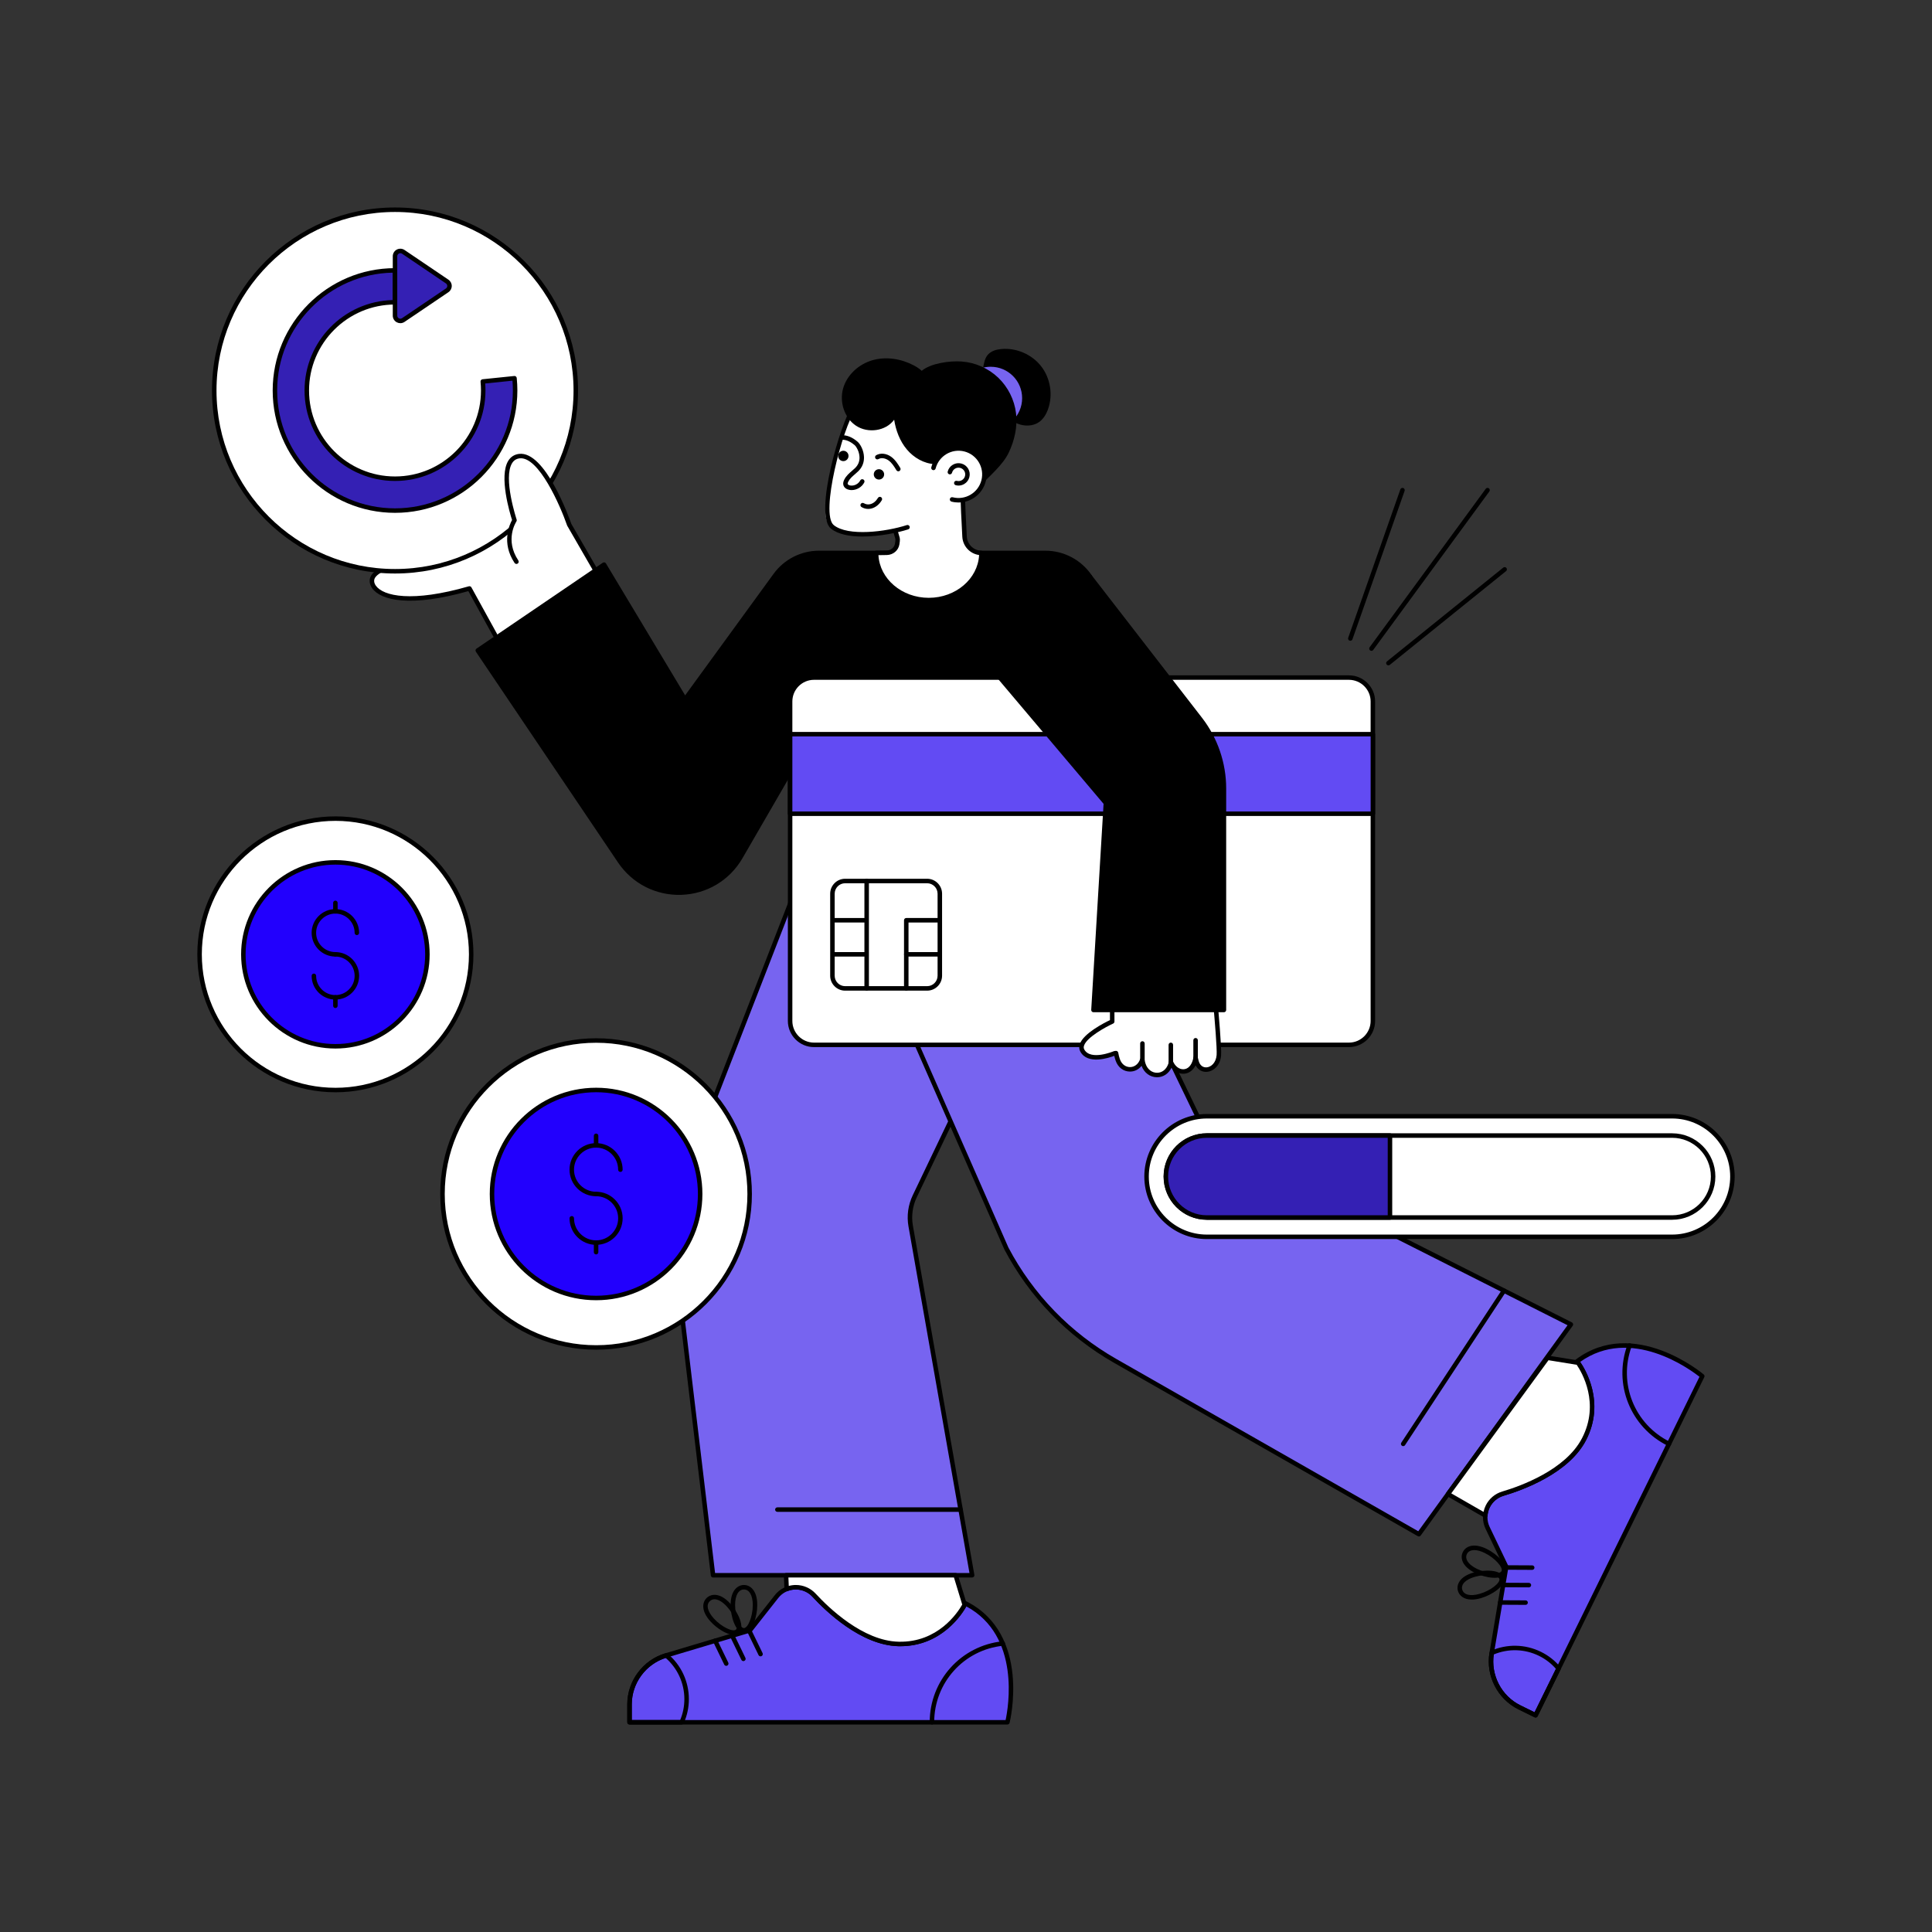 <svg xmlns="http://www.w3.org/2000/svg" enable-background="new 0 0 2500 2500" viewBox="0 0 2500 2500" id="PaymentProcessing"><rect x="0" y="0" width="2500" height="2500" fill="#333333" stroke="none"/><path fill="#ffffff" d="M1161.49,699.99c0,0,4.07-13.92-12.66-11.67c-16.72,2.24-94.8,17.58-78.06-37.6c0,0,7.06-116.64,51.67-126.86
			s92.67,0,92.67,0l54.8,22.19l12.48,40.29l-1.8,23.51l-32.44,28.72l-7.64,22.87l-14.58,46.86l-27.64,3.37L1161.49,699.99z" class="colorffffff svgShape"></path><path d="M503.83,735.98c-0.04,0-0.08,0-0.12,0c-28.01-1.1-48.58-9.54-55.03-22.58c-2.8-5.66-2.41-11.73,1.06-16.66
			c15.07-21.41,112.31-4.88,123.35-2.92c1.58,0.28,2.63,1.79,2.35,3.37c-0.28,1.59-1.79,2.65-3.37,2.35
			c-28.99-5.13-106.62-15.04-117.59,0.54c-2.27,3.22-2.47,6.93-0.6,10.73c4.24,8.57,19.61,18.16,50.04,19.35
			c1.6,0.06,2.85,1.41,2.79,3.02C506.67,734.75,505.38,735.98,503.83,735.98z" fill="#000000" class="color000000 svgShape"></path><path d="M573.78,700.01c-0.07,0-0.14,0-0.21-0.01c-66.86-4.81-97.61-27.02-104.1-46.21c-2.79-8.24-0.99-15.97,4.93-21.2
			c22.15-19.57,120.62,24.88,133.87,31l57.84,6.75c1.59,0.19,2.74,1.63,2.55,3.22c-0.19,1.59-1.68,2.73-3.22,2.55l-58.3-6.8
			c-0.31-0.04-0.61-0.12-0.89-0.25c-29.99-13.9-111.45-46.76-128-32.11c-4.14,3.66-5.3,8.98-3.27,14.99
			c5.62,16.62,34.92,37.67,99.01,42.27c1.6,0.12,2.8,1.51,2.69,3.11C576.56,698.85,575.28,700.01,573.78,700.01z" fill="#000000" class="color000000 svgShape"></path><path fill="#ffffff" d="M650.8,840.2l-43.34-78.73c-108.19,31.24-134.47-1.86-124.14-16.13c15.34-21.19,104.89-26.45,104.89-26.45
				l46.3-72.03l61.49-8.29l61.49,94.5l31.65,65.57L675.21,840.2H650.8z" class="colorffffff svgShape"></path><path d="M675.21,843.1H650.8c-1.06,0-2.04-0.58-2.55-1.5l-42.22-76.7c-74.87,21.22-113.39,12.04-124.49-3.76
				c-4.03-5.73-4.24-12.43-0.57-17.5c15.03-20.76,93.39-26.74,105.6-27.55l45.51-70.79c0.46-0.72,1.21-1.19,2.05-1.31l61.49-8.29
				c1.12-0.17,2.21,0.35,2.83,1.29l61.5,94.5l31.83,65.89c0.36,0.74,0.38,1.6,0.08,2.36c-0.31,0.76-0.93,1.35-1.7,1.64
				l-113.94,41.56C675.89,843.04,675.56,843.1,675.21,843.1z M652.52,837.29h22.18l110.44-40.28l-30.25-62.67l-60.31-92.64
				l-58.34,7.86l-45.58,70.9c-0.5,0.78-1.35,1.27-2.27,1.33c-24.53,1.44-90.79,8.79-102.71,25.25c-2.24,3.09-2.01,7.01,0.62,10.76
				c9.6,13.66,46.89,22.09,120.36,0.88c1.3-0.38,2.69,0.2,3.35,1.39L652.52,837.29z" fill="#000000" class="color000000 svgShape"></path><path fill="#ffffff" d="M745.07,505.32c0,129.18-104.71,233.9-233.9,233.9c-129.18,0-233.94-104.71-233.94-233.9
			c0-129.18,104.75-233.94,233.94-233.94C640.36,271.38,745.07,376.14,745.07,505.32z" class="colorffffff svgShape"></path><path d="M511.18,742.12c-130.6,0-236.85-106.23-236.85-236.8c0-130.6,106.25-236.84,236.85-236.84
			c130.57,0,236.8,106.25,236.8,236.84C747.98,635.89,641.75,742.12,511.18,742.12z M511.18,274.29
			c-127.39,0-231.03,103.64-231.03,231.03c0,127.37,103.64,230.99,231.03,230.99c127.37,0,230.99-103.62,230.99-230.99
			C742.17,377.93,638.54,274.29,511.18,274.29z" fill="#000000" class="color000000 svgShape"></path><path fill="#3420b4" d="M624.72,493.64c0.39,3.84,0.59,7.73,0.59,11.67c0,63.04-51.1,114.14-114.14,114.14
				c-63.04,0-114.16-51.1-114.16-114.14c0-63.04,51.12-114.16,114.16-114.16l0-41.25c-85.83,0-155.42,69.6-155.42,155.42
				c0,85.82,69.59,155.39,155.42,155.39c85.82,0,155.39-69.57,155.39-155.39c0-5.36-0.27-10.66-0.8-15.89L624.72,493.64z" class="color4bb420 svgShape"></path><path d="M511.17,663.61c-87.3,0-158.32-71.01-158.32-158.3c0-87.3,71.02-158.33,158.32-158.33c0.77,0,1.51,0.31,2.05,0.85
				c0.54,0.54,0.85,1.28,0.85,2.05l0,41.25c0,1.6-1.3,2.91-2.91,2.91c-61.35,0-111.26,49.91-111.26,111.26
				c0,61.34,49.91,111.24,111.26,111.24c61.33,0,111.23-49.9,111.23-111.24c0-3.81-0.19-7.64-0.57-11.38c-0.16-1.59,1-3.02,2.6-3.18
				l41.04-4.21c0.76-0.07,1.53,0.15,2.13,0.64c0.6,0.49,0.98,1.19,1.06,1.96c0.54,5.35,0.82,10.79,0.82,16.18
				C669.47,592.6,598.46,663.61,511.17,663.61z M508.26,352.82c-82.76,1.55-149.61,69.36-149.61,152.49
				c0,84.08,68.42,152.49,152.51,152.49c84.08,0,152.49-68.4,152.49-152.49c0-4.23-0.17-8.48-0.52-12.7l-35.27,3.62
				c0.23,3,0.34,6.04,0.34,9.07c0,64.54-52.51,117.05-117.05,117.05c-64.55,0-117.07-52.51-117.07-117.05
				c0-63.58,50.94-115.49,114.16-117.03L508.26,352.82z" fill="#000000" class="color000000 svgShape"></path><path fill="#ffffff" d="M778.62,751.85l-42.02-72.83c0,0-32.25-93-64.73-88.79c-32.49,4.21-6.11,82.99-6.11,82.99
				s-16.61,24.94,2.51,53.62" class="colorffffff svgShape"></path><path d="M778.63,754.75c-1.01,0-1.98-0.52-2.52-1.45l-42.02-72.83c-0.09-0.16-0.17-0.33-0.23-0.5
				c-8.76-25.24-36.83-89.98-61.61-86.86c-4.19,0.54-7.31,2.55-9.55,6.12c-12,19.18,5.65,72.53,5.83,73.07
				c0.28,0.85,0.16,1.78-0.33,2.53c-0.63,0.96-15.25,23.76,2.5,50.4c0.89,1.34,0.53,3.14-0.81,4.03c-1.34,0.89-3.14,0.53-4.03-0.81
				c-17.49-26.23-6.39-49.93-3.26-55.57c-2.77-8.64-17.31-56.8-4.83-76.73c3.17-5.07,7.79-8.03,13.73-8.8
				c34.02-4.4,65.44,83.84,67.76,90.45l41.89,72.59c0.8,1.39,0.33,3.17-1.06,3.97C779.62,754.63,779.12,754.75,778.63,754.75z" fill="#000000" class="color000000 svgShape"></path><path fill="#3420b4" d="M578.64,375.7l-56.76,38.41c-4.56,3.09-10.72-0.18-10.72-5.69V331.6c0-5.51,6.16-8.78,10.72-5.69
				l56.76,38.41C582.67,367.04,582.67,372.97,578.64,375.7z" class="color4bb420 svgShape"></path><path d="M518.03,418.2c-1.57,0-3.14-0.38-4.59-1.15c-3.2-1.7-5.19-5.01-5.19-8.64V331.6c0-3.63,1.99-6.94,5.19-8.64
				c3.2-1.7,7.06-1.49,10.06,0.54l56.76,38.41c2.69,1.82,4.3,4.85,4.3,8.09c0,3.25-1.61,6.28-4.3,8.1l-56.76,38.41
				C521.86,417.63,519.95,418.2,518.03,418.2z M518.03,327.62c-0.63,0-1.27,0.16-1.87,0.47c-1.32,0.7-2.11,2.01-2.11,3.51v76.82
				c0,1.49,0.79,2.8,2.11,3.5c1.31,0.7,2.84,0.62,4.09-0.22l56.76-38.41l0,0c1.11-0.75,1.74-1.95,1.74-3.29s-0.64-2.53-1.74-3.28
				l-56.76-38.41C519.57,327.85,518.8,327.62,518.03,327.62z" fill="#000000" class="color000000 svgShape"></path><path fill="#7764f0" d="M1367.01,1164.98h-342.78L899.6,1485.68c-21.51,55.34-29.08,115.12-22.05,174.07l45.16,378.63h335.24
				l-79.51-451.77c-2.32-13.18-0.46-26.75,5.32-38.82L1367.01,1164.98z" class="color737ff6 svgShape"></path><path d="M1257.96,2041.28H922.72c-1.47,0-2.71-1.1-2.89-2.56l-45.16-378.63c-7.06-59.21,0.63-119.89,22.23-175.47l124.63-320.69
				c0.44-1.12,1.51-1.85,2.71-1.85h342.78c1,0,1.93,0.51,2.46,1.36c0.53,0.85,0.59,1.9,0.16,2.8l-183.25,382.81
				c-5.55,11.59-7.31,24.41-5.08,37.06l79.52,451.77c0.15,0.85-0.08,1.71-0.64,2.37C1259.63,2040.9,1258.81,2041.28,1257.96,2041.28
				z M925.3,2035.47h329.2l-78.91-448.36c-2.44-13.85-0.52-27.88,5.56-40.58l181.26-378.65h-336.17l-123.92,318.84
				c-21.26,54.69-28.82,114.4-21.87,172.68L925.3,2035.47z" fill="#000000" class="color000000 svgShape"></path><path fill="#624bf3" d="M1303.59,2228.62H814.62v-23.29c0-29.13,19.16-54.76,47.02-63.14l0.38-0.13l108.38-32.36l34.39-43.66
				c6.03-7.74,15.29-12.18,25.06-12.18c8.95,0,17.39,3.68,23.41,10.22c18.4,19.99,62.82,62.18,109.52,63.2
				c61.23,1.33,86.42-52.54,86.42-52.54C1332.34,2116.81,1303.59,2228.62,1303.59,2228.62z" class="colorf34b85 svgShape"></path><path d="M1303.59,2231.52H814.62c-1.6,0-2.91-1.3-2.91-2.91v-23.29c0-30.12,20.18-57.23,49.09-65.92l0.3-0.1l107.58-32.13
				l33.83-42.93c6.57-8.44,16.54-13.29,27.35-13.29c9.7,0,19.01,4.07,25.55,11.15c16.93,18.39,61.28,61.26,107.45,62.26
				c0.71,0.02,1.42,0.02,2.12,0.02c57.03,0,81.37-50.38,81.61-50.89c0.33-0.71,0.94-1.26,1.68-1.51c0.75-0.26,1.56-0.2,2.26,0.16
				c84.23,42.63,56.17,156.05,55.88,157.19C1306.07,2230.63,1304.92,2231.52,1303.59,2231.52z M817.52,2225.71h483.75
				c3.32-15.48,19.97-108.86-50.85-147.06c-6.24,11.09-33.39,52.63-87.7,51.53c-48.4-1.05-94.16-45.2-111.59-64.14
				c-5.44-5.9-13.2-9.28-21.28-9.28c-9,0-17.3,4.03-22.77,11.06l-34.4,43.67c-0.37,0.47-0.88,0.81-1.45,0.99l-108.68,32.46
				c-26.54,7.98-45.03,32.8-45.03,60.38V2225.71z" fill="#000000" class="color000000 svgShape"></path><path d="M1205.94 2231.52c-1.6 0-2.91-1.3-2.91-2.91 0-54.19 40.57-99.24 94.36-104.8 1.62-.15 3.02 1 3.19 2.59.17 1.6-.99 3.02-2.59 3.19-50.82 5.25-89.15 47.82-89.15 99.02C1208.84 2230.22 1207.54 2231.52 1205.94 2231.52zM882.07 2231.52h-67.45c-1.6 0-2.91-1.3-2.91-2.91v-23.29c0-30.12 20.18-57.23 49.09-65.92l.3-.1c.95-.32 2-.12 2.78.53 17.48 14.6 27.5 36.02 27.5 58.77 0 10.91-2.24 21.41-6.67 31.21C884.25 2230.85 883.21 2231.52 882.07 2231.52zM817.52 2225.71h62.64c3.59-8.55 5.41-17.66 5.41-27.11 0-20.49-8.81-39.82-24.22-53.28-25.9 8.36-43.83 32.84-43.83 60.01V2225.71zM939.76 2155.59c-1.08 0-2.11-.6-2.62-1.64l-14.34-29.55c-.7-1.44-.1-3.18 1.35-3.88 1.45-.7 3.18-.1 3.88 1.34l14.34 29.55c.7 1.44.1 3.18-1.35 3.88C940.62 2155.5 940.18 2155.59 939.76 2155.59zM961.96 2149.45c-1.08 0-2.11-.6-2.62-1.64L945 2118.26c-.7-1.44-.1-3.18 1.35-3.88 1.45-.71 3.18-.1 3.88 1.34l14.34 29.55c.7 1.44.1 3.18-1.35 3.88C962.82 2149.35 962.39 2149.45 961.96 2149.45zM984.17 2143.3c-1.08 0-2.11-.6-2.62-1.64l-14.34-29.55c-.7-1.44-.1-3.18 1.35-3.88 1.45-.7 3.18-.1 3.88 1.34l14.34 29.55c.7 1.44.1 3.18-1.35 3.88C985.02 2143.21 984.59 2143.3 984.17 2143.3z" fill="#000000" class="color000000 svgShape"></path><path d="M962.65,2112.58c-11.11,0-17.25-21.09-17.25-35.67c0-19.15,9.29-25.95,17.25-25.95s17.25,6.79,17.25,25.95
			C979.9,2091.49,973.76,2112.58,962.65,2112.58z M962.65,2056.77c-7.06,0-11.44,7.72-11.44,20.13c0,15.38,6.44,29.86,11.44,29.86
			s11.44-14.48,11.44-29.86C974.09,2064.49,969.71,2056.77,962.65,2056.77z" fill="#000000" class="color000000 svgShape"></path><path d="M949.35,2115.42c-9.28,0-22.29-8.8-29.91-17.18c-12.89-14.17-10.59-25.44-4.7-30.8c5.89-5.35,17.33-6.58,30.22,7.59l0,0
			c9.81,10.79,19.46,30.52,11.25,37.99C954.36,2114.7,952.01,2115.42,949.35,2115.42z M924.61,2069.46c-2.25,0-4.28,0.75-5.97,2.29
			c-5.22,4.75-3.27,13.4,5.09,22.59c10.35,11.38,24.84,17.75,28.55,14.4c3.7-3.36-1.28-18.41-11.63-29.79l0,0
			C935,2072.73,929.31,2069.46,924.61,2069.46z" fill="#000000" class="color000000 svgShape"></path><path fill="#ffffff" d="M1248.26,2076.65c-5.2,9.58-31.16,51.84-85.47,50.64c-46.7-1.02-91.12-43.21-109.52-63.2
				c-6.03-6.54-14.47-10.22-23.41-10.22c-4.12,0-8.19,0.82-11.93,2.35l-0.76-17.83h219.42L1248.26,2076.65z" class="colorffffff svgShape"></path><path d="M1165.04 2130.21c-.77 0-1.53-.01-2.31-.02-48.4-1.05-94.16-45.2-111.59-64.14-7.94-8.6-21.06-11.64-32.11-7.14-.87.36-1.87.26-2.66-.25-.79-.51-1.29-1.38-1.33-2.32l-.76-17.83c-.03-.79.26-1.56.8-2.14.55-.57 1.31-.89 2.1-.89h219.42c1.28 0 2.41.83 2.78 2.06l11.68 38.26c.23.74.14 1.55-.23 2.23C1246.04 2086.84 1219.68 2130.21 1165.04 2130.21zM1029.85 2050.96c9.7 0 19.01 4.07 25.55 11.15 16.93 18.39 61.28 61.26 107.45 62.26 50.84 1.23 76.39-37.7 82.27-48.06l-10.69-35.03H1020.2l.47 10.92C1023.66 2051.38 1026.74 2050.96 1029.85 2050.96zM1416.33 1165.01h-392.06V995.02l-66.06 114.09c-34.07 58.88-118.02 61.74-156.03 5.39L618.23 841.72l163.39-111.11 104.7 174.43 117.06-160.83c13.13-18.04 34.09-28.71 56.4-28.71h292.8c23.14 0 44.77 11.48 57.75 30.63L1416.33 1165.01z" fill="#000000" class="color000000 svgShape"></path><path d="M1416.33,1167.92h-392.06c-1.6,0-2.91-1.3-2.91-2.91v-159.18l-60.63,104.73c-16.51,28.52-46.02,46.22-78.95,47.36
				c-32.92,1.1-63.58-14.49-82.01-41.79L615.82,843.34c-0.89-1.33-0.55-3.13,0.78-4.03l163.39-111.11c0.66-0.45,1.46-0.61,2.26-0.44
				c0.78,0.17,1.46,0.66,1.87,1.34l102.45,170.67l114.47-157.28c13.63-18.72,35.59-29.9,58.75-29.9h292.8
				c24.13,0,46.62,11.93,60.15,31.91c0.32,0.47,0.49,1.02,0.5,1.59l6.01,418.87c0.01,0.78-0.29,1.53-0.84,2.08
				S1417.11,1167.92,1416.33,1167.92z M1027.17,1162.11h386.21l-5.96-415.04c-12.5-17.96-32.94-28.65-54.85-28.65h-292.8
				c-21.3,0-41.51,10.28-54.05,27.51L888.67,906.75c-0.58,0.79-1.54,1.24-2.48,1.19c-0.97-0.04-1.86-0.57-2.36-1.41l-103.12-171.8
				L622.25,842.49l182.34,270.39c17.29,25.63,46.06,40.27,76.98,39.24c30.92-1.06,58.63-17.69,74.12-44.46l66.06-114.09
				c0.66-1.13,2.01-1.69,3.27-1.35c1.27,0.34,2.15,1.49,2.15,2.81V1162.11z" fill="#000000" class="color000000 svgShape"></path><path fill="#ffffff" d="M1245.93,646.86c0.62,21.38,1.43,29.55,2.16,47.28c0.48,11.78,10.04,21.16,21.83,21.38l0,0
				c0,33.67-30.49,60.97-68.11,60.97s-68.11-27.3-68.11-60.97l13.73-0.22c6.59-0.11,12.48-4.74,13.51-11.24
				c0.01-0.04,0.01-0.08,0.02-0.12c1.23-7.88,0.62-6.16-1.69-14.62" class="colorffffff svgShape"></path><path d="M1201.81,779.38c-39.16,0-71.01-28.65-71.01-63.88c0-1.59,1.27-2.88,2.86-2.91l13.73-0.22c5.31-0.09,9.9-3.86,10.68-8.79
				c0.85-5.46,0.83-5.52-0.22-8.85c-0.36-1.15-0.82-2.61-1.38-4.66c-0.42-1.55,0.49-3.15,2.04-3.57c1.57-0.43,3.15,0.5,3.57,2.04
				c0.53,1.95,0.97,3.35,1.32,4.44c1.31,4.16,1.42,5.07,0.44,11.39c-1.26,7.93-8.12,13.69-16.35,13.82l-10.79,0.17
				c1.68,30.7,30.24,55.21,65.12,55.21c34.95,0,63.55-24.61,65.14-55.38c-11.93-1.61-21.25-11.62-21.75-23.94
				c-0.29-7.09-0.59-12.65-0.9-18.14c-0.46-8.4-0.89-16.32-1.26-29.17c-0.05-1.6,1.22-2.94,2.82-2.99c1.54-0.12,2.94,1.22,2.99,2.82
				c0.37,12.77,0.8,20.67,1.26,29.02c0.3,5.51,0.61,11.09,0.9,18.22c0.42,10.24,8.75,18.4,18.98,18.59
				c1.59,0.03,2.85,1.32,2.85,2.91C1272.82,750.73,1240.96,779.38,1201.81,779.38z" fill="#000000" class="color000000 svgShape"></path><path d="M1116.03 694.28c-16.14 0-31.34-2.67-40.76-10.25-22.87-18.4 13.12-138.07 26.85-157.35.93-1.31 2.75-1.62 4.05-.68 1.31.93 1.62 2.74.68 4.05-16.17 22.72-45.98 134.94-27.95 149.45 18.47 14.86 67.31 8.76 94.52-.04 1.52-.49 3.17.34 3.66 1.87.49 1.53-.34 3.16-1.87 3.66C1161.94 689.28 1138.1 694.28 1116.03 694.28zM1356.3 529.08c-2.38 6.81-6.23 13.37-12.2 17.36-7.76 5.2-18.17 5.31-26.88 1.98-2.56-.99-5.02-2.23-7.32-3.7-5.6-3.44-10.47-8.06-14.83-13l-24.39-47.68c.48-2.75.99-5.49 1.5-8.24.07-.37.11-.7.18-1.06 1.03-5.53 2.16-11.32 5.79-15.57 4.18-4.94 10.91-6.89 17.32-7.51 19.45-1.87 39.55 6.74 51.6 22.08C1359.16 489.09 1362.71 510.66 1356.3 529.08z" fill="#000000" class="color000000 svgShape"></path><path fill="#7764f0" d="M1322.64,515.24c0,11.61-4.91,22.12-12.75,29.48c-5.6-3.44-10.47-8.06-14.83-13l-24.39-47.68
			c0.48-2.75,0.99-5.49,1.5-8.24c3.15-0.81,6.45-1.21,9.82-1.21C1304.44,474.59,1322.64,492.79,1322.64,515.24z" class="color737ff6 svgShape"></path><path d="M1198.58 501.09c2.5-5.49 1.09-12.17-2.34-17.13-3.43-4.96-8.6-8.43-13.94-11.23-16.23-8.5-35.61-11.65-53.23-6.63-17.62 5.02-32.99 18.77-38.03 36.38-5.04 17.61 1.51 38.46 16.83 48.51s38.4 6.94 49.17-7.88c2.2 13.93 7.33 27.64 16.4 38.44 9.06 10.81 22.33 18.46 36.42 19.07 14.09.61 28.68-6.52 35.41-18.92 19.53 5.26 27.06 26.82 23.38 46.71 12.05-12.74 29.04-26.74 36.59-42.57 7.55-15.83 11.59-33.62 9.51-51.03-2.08-17.41-10.38-34-23.06-46.11-12.68-12.11-29.64-19.63-47.13-20.9-15.49-1.13-39.95 2.1-51.87 12.05M1162.44 609.86c-.98 0-1.94-.5-2.49-1.4-3.23-5.33-6.02-9.64-10.09-12.61-3.57-2.61-9.03-4.17-13.18-1.79-1.39.8-3.17.31-3.96-1.07-.8-1.39-.32-3.17 1.07-3.96 5.63-3.23 13.29-2.4 19.5 2.13 5.33 3.89 8.82 9.66 11.63 14.29.83 1.37.39 3.16-.98 3.99C1163.47 609.72 1162.95 609.86 1162.44 609.86z" fill="#000000" class="color000000 svgShape"></path><circle cx="1091.28" cy="589.99" r="6.7" fill="#000000" class="color000000 svgShape"></circle><circle cx="1137.37" cy="613.84" r="6.7" fill="#000000" class="color000000 svgShape"></circle><path d="M1123.41 658.55c-2.99 0-5.91-.82-8.61-2.43-1.38-.82-1.83-2.61-1-3.98.82-1.38 2.6-1.83 3.98-1 2.6 1.55 5.5 1.98 8.43 1.24 3.84-.97 7.34-3.84 9.85-8.07.81-1.38 2.6-1.83 3.98-1.02 1.38.82 1.83 2.6 1.01 3.98-3.3 5.57-8.07 9.38-13.42 10.74C1126.23 658.37 1124.81 658.55 1123.41 658.55zM1101.99 634.17c-.74 0-1.48-.05-2.21-.15-3.46-.46-7.5-2.41-8.5-6.48-.65-2.68.34-5.18 1.29-7.07 2.33-4.66 6.22-8.03 9.99-11.29 1.36-1.18 2.72-2.35 3.98-3.58 3.95-3.85 5.86-8.57 5.67-14.05-.25-7.43-4.29-13.87-6.41-15.67-3.83-3.26-9.85-7.05-16.35-6.91-1.69.12-2.95-1.21-3-2.81-.05-1.6 1.21-2.94 2.81-2.99 6.7-.23 13.7 2.66 20.3 8.3 3.88 3.31 8.16 11.41 8.44 19.9.23 7.08-2.33 13.45-7.43 18.41-1.34 1.31-2.78 2.55-4.23 3.81-3.49 3.02-6.78 5.87-8.59 9.49-.46.92-1.04 2.24-.84 3.09.27 1.09 2.02 1.88 3.62 2.09 5.04.67 10.33-2.11 12.64-6.61.73-1.43 2.49-1.99 3.91-1.26 1.43.73 1.99 2.48 1.26 3.91C1115.3 630.26 1108.66 634.17 1101.99 634.17z" fill="#000000" class="color000000 svgShape"></path><path fill="#ffffff" d="M1207.89,605.49c4.62-17.92,22.86-28.69,40.79-24.08c17.92,4.62,28.69,22.86,24.08,40.79
				c-4.61,17.88-22.86,28.69-40.79,24.08" class="colorffffff svgShape"></path><path d="M1240.32,650.24c-3,0-6.04-0.37-9.08-1.16c-1.55-0.4-2.49-1.98-2.09-3.54c0.4-1.56,1.98-2.5,3.54-2.09
				c16.32,4.21,33.04-5.66,37.25-21.99c4.21-16.33-5.66-33.04-21.99-37.25c-16.33-4.21-33.04,5.66-37.25,21.99
				c-0.4,1.56-2,2.49-3.54,2.09c-1.55-0.4-2.49-1.98-2.09-3.54c5.01-19.43,24.88-31.19,44.33-26.16
				c19.43,5.01,31.17,24.89,26.16,44.32C1271.34,639.32,1256.52,650.24,1240.32,650.24z" fill="#000000" class="color000000 svgShape"></path><path fill="#ffffff" d="M1229.11,610.95c1.6-6.19,7.9-9.92,14.1-8.32c6.19,1.6,9.92,7.9,8.32,14.1c-1.59,6.18-7.9,9.92-14.1,8.32" class="colorffffff svgShape"></path><path d="M1240.35 628.33c-1.21 0-2.43-.16-3.64-.47-1.55-.4-2.49-1.98-2.09-3.54.4-1.56 1.97-2.5 3.54-2.09 2.23.58 4.57.25 6.57-.93 1.99-1.18 3.41-3.06 3.99-5.3.58-2.25.25-4.58-.93-6.57-1.18-1.99-3.06-3.41-5.3-3.99-2.23-.57-4.58-.25-6.57.93-1.99 1.17-3.41 3.06-3.98 5.3-.4 1.56-2 2.49-3.54 2.09-1.55-.4-2.49-1.98-2.09-3.54.96-3.75 3.33-6.9 6.66-8.86s7.22-2.52 10.98-1.55c3.75.96 6.89 3.33 8.86 6.66 1.96 3.33 2.52 7.23 1.55 10.98-.96 3.74-3.33 6.89-6.66 8.85C1245.43 627.64 1242.9 628.33 1240.35 628.33zM1243 1956.31h-237.09c-1.6 0-2.91-1.3-2.91-2.91 0-1.6 1.3-2.91 2.91-2.91H1243c1.6 0 2.91 1.3 2.91 2.91C1245.91 1955.01 1244.61 1956.31 1243 1956.31zM1127.66 905.74c0 6.42-5.2 11.62-11.62 11.62-6.42 0-11.62-5.2-11.62-11.62 0-6.42 5.2-11.62 11.62-11.62C1122.47 894.13 1127.66 899.32 1127.66 905.74zM1169.46 905.74c0 6.42-5.2 11.62-11.62 11.62-6.42 0-11.62-5.2-11.62-11.62 0-6.42 5.2-11.62 11.62-11.62C1164.26 894.13 1169.46 899.32 1169.46 905.74zM1211.25 905.74c0 6.42-5.2 11.62-11.62 11.62-6.42 0-11.62-5.2-11.62-11.62 0-6.42 5.2-11.62 11.62-11.62C1206.05 894.13 1211.25 899.32 1211.25 905.74z" fill="#000000" class="color000000 svgShape"></path><path fill="#7764f0" d="M1556.35,1458.45l-141.73-293.46h-125.46h-184.73l197.77,450.46c32.14,60.91,80.98,111.39,140.8,145.52
				l393.03,224.28l196.71-271.46l-447.54-225.98C1572.62,1481.46,1562.48,1471.14,1556.35,1458.45z" class="color737ff6 svgShape"></path><path d="M1836.03,1988.15c-0.49,0-0.98-0.12-1.44-0.38l-393.02-224.28c-60.4-34.46-109.47-85.19-141.92-146.69l-197.87-450.65
				c-0.39-0.9-0.31-1.94,0.23-2.76s1.45-1.32,2.43-1.32h310.19c1.12,0,2.13,0.64,2.62,1.64l141.73,293.46
				c5.82,12.05,15.6,22,27.54,28.04l447.54,225.98c0.76,0.38,1.31,1.08,1.51,1.91c0.2,0.83,0.03,1.7-0.47,2.39l-196.71,271.46
				C1837.82,1987.73,1836.93,1988.15,1836.03,1988.15z M1108.88,1167.89l195.99,446.38c31.84,60.33,80.14,110.25,139.58,144.17
				l390.76,222.99l193.18-266.58l-444.5-224.44c-13.07-6.6-23.79-17.51-30.16-30.7l0,0l-140.93-291.82H1108.88z" fill="#000000" class="color000000 svgShape"></path><path fill="#ffffff" d="M1776.49,907.71v413.36c0,17.1-13.87,30.97-30.97,30.97h-692.2c-17.06,0-30.93-13.87-30.93-30.97V907.71
						c0-17.1,13.87-30.93,30.93-30.93h692.2C1762.62,876.78,1776.49,890.6,1776.49,907.71z" class="colorffffff svgShape"></path><path d="M1745.52,1354.94h-692.2c-18.66,0-33.83-15.2-33.83-33.88V907.71c0-18.66,15.18-33.83,33.83-33.83h692.2
						c18.68,0,33.88,15.18,33.88,33.83v413.36C1779.4,1339.75,1764.2,1354.94,1745.52,1354.94z M1053.32,879.68
						c-15.45,0-28.02,12.57-28.02,28.02v413.36c0,15.48,12.57,28.07,28.02,28.07h692.2c15.48,0,28.07-12.59,28.07-28.07V907.71
						c0-15.45-12.59-28.02-28.07-28.02H1053.32z" fill="#000000" class="color000000 svgShape"></path><rect width="754.1" height="102.97" x="1022.39" y="950.02" fill="#624bf3" class="colorf34b85 svgShape"></rect><path d="M1776.49,1055.89h-754.1c-1.6,0-2.91-1.3-2.91-2.91V950.02c0-1.6,1.3-2.91,2.91-2.91h754.1c1.6,0,2.91,1.3,2.91,2.91
					v102.97C1779.4,1054.59,1778.1,1055.89,1776.49,1055.89z M1025.3,1050.08h748.29v-97.16H1025.3V1050.08z" fill="#000000" class="color000000 svgShape"></path><path fill="#ffffff" d="M1216.14,1156.46v106.09c0,9.08-7.36,16.44-16.44,16.44H1093.6c-9.08,0-16.44-7.36-16.44-16.44v-106.09
				c0-9.08,7.36-16.44,16.44-16.44h106.09C1208.77,1140.01,1216.14,1147.38,1216.14,1156.46z" class="colorffffff svgShape"></path><path d="M1199.69,1281.9H1093.6c-10.67,0-19.35-8.68-19.35-19.35v-106.09c0-10.67,8.68-19.35,19.35-19.35h106.09
				c10.67,0,19.35,8.68,19.35,19.35v106.09C1219.04,1273.22,1210.36,1281.9,1199.69,1281.9z M1093.6,1142.92
				c-7.46,0-13.54,6.07-13.54,13.54v106.09c0,7.46,6.07,13.54,13.54,13.54h106.09c7.46,0,13.54-6.07,13.54-13.54v-106.09
				c0-7.46-6.08-13.54-13.54-13.54H1093.6z" fill="#000000" class="color000000 svgShape"></path><path d="M1121.46 1281.9c-1.6 0-2.91-1.3-2.91-2.91v-138.98c0-1.6 1.3-2.91 2.91-2.91 1.6 0 2.91 1.3 2.91 2.91v138.98C1124.37 1280.6 1123.07 1281.9 1121.46 1281.9zM1172.71 1281.9c-1.6 0-2.91-1.3-2.91-2.91v-88.19c0-1.6 1.3-2.91 2.91-2.91h43.42c1.6 0 2.91 1.3 2.91 2.91s-1.3 2.91-2.91 2.91h-40.52v85.28C1175.62 1280.6 1174.32 1281.9 1172.71 1281.9z" fill="#000000" class="color000000 svgShape"></path><path d="M1216.14,1237.8h-43.42c-1.6,0-2.91-1.3-2.91-2.91c0-1.6,1.3-2.91,2.91-2.91h43.42c1.6,0,2.91,1.3,2.91,2.91
				C1219.04,1236.5,1217.74,1237.8,1216.14,1237.8z" fill="#000000" class="color000000 svgShape"></path><rect width="44.31" height="5.81" x="1077.16" y="1187.9" fill="#000000" class="color000000 svgShape"></rect><rect width="44.31" height="5.81" x="1077.16" y="1231.99" fill="#000000" class="color000000 svgShape"></rect><path fill="#ffffff" d="M1577.2,1365.54c-1.77,20.37-23.99,25.18-28.86,8.27c-0.5-1.71-0.92-3.37-1.25-5c-0.12,1-0.33,2.08-0.66,3.25
			c-5.37,19.74-24.49,17.95-31.15,2.58c-0.16,0.92-0.41,1.87-0.75,2.87c-6.5,18.7-29.07,17.41-34.86,0c-0.67-1.96-1.21-4-1.62-6.04
			c-5.62,16.32-26.11,16.28-31.69-0.08c-1-2.87-1.71-5.83-2.21-8.7l-1.87,0.25c0,0-32.34,13.87-41.78-3.61
			c-8.58-15.87,38.7-37.49,38.7-37.49v-18.16h134.09C1573.28,1303.69,1578.06,1355.61,1577.2,1365.54z" class="colorffffff svgShape"></path><path d="M1497.21,1393.97c-0.05,0-0.09,0-0.14,0c-8.89-0.06-16.63-5.83-19.91-14.78c-3.66,4.69-8.97,7.42-14.95,7.42
			c-0.01,0-0.02,0-0.03,0c-8.47-0.01-15.59-5.48-18.59-14.27c-0.67-1.92-1.24-3.96-1.72-6.1c-6.9,2.65-34.52,11.94-43.96-5.51
			c-1.6-2.96-1.82-6.2-0.67-9.63c4.62-13.81,31.39-27.44,39.03-31.09v-16.31c0-1.6,1.3-2.91,2.91-2.91h134.09
			c1.5,0,2.75,1.14,2.89,2.64c0.2,2.13,4.79,52.3,3.92,62.37l0,0c-1.16,13.43-10.12,20.36-17.94,21.12c-6.42,0.64-12-2.6-15.06-8.42
			c-3.25,6.47-8.52,10.44-14.8,10.89c-6.2,0.43-12.12-2.53-16.29-7.85C1512.2,1389.3,1505.25,1393.97,1497.21,1393.97z
			 M1478.04,1368.58c0.06,0,0.12,0,0.19,0.01c1.31,0.09,2.39,1.04,2.66,2.32c0.41,2.01,0.92,3.92,1.52,5.68
			c2.33,7,8.1,11.54,14.7,11.58c0.03,0,0.07,0,0.1,0c6.59,0,12.03-4.33,14.56-11.59c0.27-0.82,0.49-1.65,0.63-2.44
			c0.23-1.26,1.26-2.22,2.53-2.37c1.32-0.16,2.49,0.56,3,1.73c2.83,6.54,8.23,10.5,13.93,10.1c5.45-0.39,9.73-4.87,11.75-12.29
			c0.3-1.04,0.48-1.98,0.59-2.84c0.17-1.41,1.35-2.49,2.77-2.54c1.44-0.06,2.67,0.93,2.96,2.32c0.32,1.55,0.71,3.14,1.19,4.77
			c1.61,5.58,5.52,8.59,10.46,8.13c5.51-0.54,11.84-5.72,12.72-15.84c0.72-8.3-2.73-48.03-3.68-58.7h-128.53v15.25
			c0,1.14-0.66,2.17-1.7,2.64c-9.23,4.23-34,17.57-37.64,28.45c-0.64,1.9-0.54,3.5,0.28,5.02c8.07,14.93,37.79,2.45,38.09,2.32
			c0.24-0.1,0.5-0.17,0.76-0.21l1.88-0.25c1.54-0.19,2.98,0.85,3.25,2.39c0.51,2.95,1.21,5.72,2.08,8.24
			c2.6,7.62,8.47,10.34,13.11,10.35c0.01,0,0.02,0,0.02,0c5.89,0,10.9-3.93,13.08-10.26
			C1475.7,1369.36,1476.81,1368.58,1478.04,1368.58z M1577.2,1365.54h0.04H1577.2z" fill="#000000" class="color000000 svgShape"></path><path d="M1547.09 1371.72c-1.6 0-2.91-1.3-2.91-2.91v-22.74c0-1.6 1.3-2.91 2.91-2.91s2.91 1.3 2.91 2.91v22.74C1549.99 1370.42 1548.69 1371.72 1547.09 1371.72zM1515.06 1377.69c-1.6 0-2.91-1.3-2.91-2.91v-22.74c0-1.6 1.3-2.91 2.91-2.91s2.91 1.3 2.91 2.91v22.74C1517.97 1376.39 1516.66 1377.69 1515.06 1377.69zM1478.29 1375.9c-1.6 0-2.91-1.3-2.91-2.91v-22.74c0-1.6 1.3-2.91 2.91-2.91s2.91 1.3 2.91 2.91V1373C1481.19 1374.6 1479.89 1375.9 1478.29 1375.9z" fill="#000000" class="color000000 svgShape"></path><path fill="#624bf3" d="M2202.74,1780.74l-215.69,438.83l-20.9-10.27c-26.14-12.85-40.69-41.35-35.92-70.05l0.05-0.4l18.76-111.54
				l-24.01-50.12c-4.29-8.83-4.19-19.1,0.12-27.87c3.95-8.03,10.97-13.98,19.5-16.51c26.05-7.7,83.52-28.95,105.03-70.41
				c28.21-54.37-9.03-100.74-9.03-100.74C2115.08,1705.63,2202.74,1780.74,2202.74,1780.74z" class="colorf34b85 svgShape"></path><path d="M1987.05,2222.48c-0.43,0-0.87-0.09-1.28-0.3l-20.9-10.27c-27.03-13.29-42.46-43.36-37.51-73.13l0.04-0.3l18.62-110.73
				l-23.61-49.29c-4.68-9.63-4.63-20.72,0.14-30.41c4.28-8.71,12.03-15.27,21.28-18.01c23.97-7.08,82.01-27.97,103.27-68.96
				c26.97-51.98-8.36-97.13-8.72-97.58c-0.49-0.61-0.71-1.4-0.62-2.18c0.1-0.78,0.51-1.49,1.14-1.96
				c75.43-56.8,164.83,18.42,165.72,19.19c1.01,0.86,1.3,2.3,0.72,3.49l-215.69,438.83
				C1989.16,2221.88,1988.12,2222.48,1987.05,2222.48z M2044.7,1762.31c7.2,10.49,32.61,53.16,7.57,101.44
				c-22.29,42.97-82.11,64.57-106.79,71.86c-7.69,2.28-14.15,7.75-17.71,15c-3.97,8.07-4.01,17.3-0.12,25.32l24.02,50.14
				c0.26,0.54,0.34,1.15,0.24,1.74l-18.8,111.84c-4.54,27.35,9.58,54.89,34.33,67.06l18.29,8.99l213.39-434.14
				C2186.69,1771.73,2110.22,1715.61,2044.7,1762.31z" fill="#000000" class="color000000 svgShape"></path><path d="M2159.66 1871.29c-.43 0-.87-.09-1.28-.3-48.63-23.9-71.17-80.18-52.43-130.91.55-1.5 2.22-2.27 3.73-1.72 1.51.56 2.27 2.23 1.72 3.73-17.7 47.93 3.6 101.1 49.54 123.68 1.44.71 2.03 2.45 1.32 3.89C2161.77 1870.69 2160.74 1871.29 2159.66 1871.29zM1987.05 2222.48c-.44 0-.88-.1-1.28-.3l-20.9-10.27c-27.03-13.29-42.46-43.36-37.51-73.13l.04-.3c.13-1 .78-1.86 1.7-2.27 20.82-9.24 44.46-8.79 64.87 1.24v0c9.79 4.81 18.23 11.46 25.06 19.75.73.88.87 2.11.37 3.13l-29.75 60.53c-.34.69-.94 1.22-1.67 1.47C1987.68 2222.43 1987.37 2222.48 1987.05 2222.48zM1932.92 2140.88c-3.92 26.94 10.14 53.83 34.52 65.81l18.29 8.99 27.63-56.22c-6.09-6.99-13.46-12.64-21.94-16.81C1973.03 2133.62 1951.8 2132.99 1932.92 2140.88zM1974.11 2076.68c0 0-.01 0-.02 0l-32.85-.16c-1.6-.01-2.9-1.31-2.89-2.92.01-1.6 1.31-2.89 2.91-2.89 0 0 .01 0 .02 0l32.85.16c1.6.01 2.9 1.31 2.89 2.92C1977 2075.39 1975.7 2076.68 1974.11 2076.68zM1978.38 2054.04c0 0-.01 0-.02 0l-32.85-.16c-1.6-.01-2.9-1.31-2.89-2.92.01-1.6 1.31-2.89 2.91-2.89 0 0 .01 0 .02 0l32.85.16c1.6.01 2.9 1.31 2.89 2.92C1981.28 2052.75 1979.98 2054.04 1978.38 2054.04zM1982.66 2031.4c0 0-.01 0-.02 0l-32.85-.16c-1.6-.01-2.9-1.31-2.89-2.92.01-1.6 1.31-2.89 2.91-2.89 0 0 .01 0 .02 0l32.85.16c1.6.01 2.9 1.31 2.89 2.92C1985.56 2030.11 1984.26 2031.4 1982.66 2031.4z" fill="#000000" class="color000000 svgShape"></path><path d="M1934.03,2041.66c-0.84,0-1.71-0.03-2.6-0.09c-7.32-0.47-15.65-2.77-22.84-6.3c-7.03-3.46-12.19-7.8-14.91-12.56
			c-2.71-4.74-2.98-9.85-0.76-14.36c2.22-4.51,6.42-7.42,11.83-8.17c5.43-0.75,12.02,0.68,19.06,4.14
			c13.08,6.43,29.3,21.25,24.41,31.21C1946.25,2039.53,1941.26,2041.66,1934.03,2041.66z M1907.72,2005.8
			c-0.75,0-1.48,0.05-2.18,0.15c-3.49,0.48-6.06,2.2-7.42,4.97c-1.36,2.77-1.15,5.85,0.59,8.92c2.14,3.75,6.44,7.28,12.43,10.23
			c6.43,3.16,14.15,5.3,20.65,5.72c5.84,0.37,10.16-0.7,11.2-2.81c2.2-4.48-7.96-16.65-21.76-23.44
			C1916.22,2007.07,1911.6,2005.8,1907.72,2005.8z" fill="#000000" class="color000000 svgShape"></path><path d="M1904.47,2069.85c-10.61,0-16.23-5.44-17.9-11.22c-2.21-7.64,1.75-18.46,20.14-23.77l0,0c14.02-4.04,35.97-4,39.06,6.67
			c3.08,10.67-15.48,22.42-29.49,26.47C1911.8,2069.29,1907.88,2069.85,1904.47,2069.85z M1908.32,2040.44L1908.32,2040.44
			c-11.93,3.45-18.13,9.8-16.17,16.58c1.96,6.78,10.59,8.84,22.52,5.4c14.78-4.27,26.9-14.48,25.51-19.28
			C1938.8,2038.35,1923.09,2036.18,1908.32,2040.44z" fill="#000000" class="color000000 svgShape"></path><path fill="#ffffff" d="M2041.95,1763.36c6.3,8.9,32.78,50.83,7.74,99.04c-21.51,41.46-78.97,62.71-105.03,70.41
				c-8.52,2.53-15.55,8.48-19.5,16.51c-1.82,3.7-2.87,7.71-3.16,11.74l-48.34-27.77l128.79-176.34L2041.95,1763.36z" class="colorffffff svgShape"></path><path d="M1922.01,1963.97c-0.5,0-1-0.13-1.45-0.39l-48.34-27.77c-0.72-0.41-1.22-1.11-1.39-1.92c-0.17-0.81,0.01-1.65,0.5-2.32
				l128.79-176.34c0.65-0.88,1.73-1.34,2.81-1.15l39.49,6.4c0.77,0.12,1.46,0.55,1.91,1.19c5.87,8.29,33.86,52.17,7.95,102.06
				c-22.29,42.97-82.11,64.57-106.79,71.86c-7.69,2.28-14.15,7.75-17.71,15c-1.63,3.33-2.6,6.92-2.86,10.66
				c-0.07,1-0.65,1.89-1.53,2.36C1922.94,1963.86,1922.48,1963.97,1922.01,1963.97z M1877.93,1932.4l41.78,24
				c0.59-2.9,1.54-5.69,2.84-8.36c4.28-8.71,12.03-15.27,21.28-18.01c23.97-7.08,82.01-27.97,103.27-68.96
				c23.47-45.18-0.14-85.18-6.84-95.03l-36.51-5.92L1877.93,1932.4z" fill="#000000" class="color000000 svgShape"></path><line x1="1946.19" x2="1815.72" y1="1670.08" y2="1868.38" fill="#fff"></line><path d="M1815.71 1871.29c-.55 0-1.1-.16-1.59-.48-1.34-.88-1.71-2.68-.83-4.02l130.47-198.3c.89-1.34 2.69-1.71 4.03-.83 1.34.88 1.71 2.68.83 4.02l-130.47 198.3C1817.59 1870.83 1816.66 1871.29 1815.71 1871.29zM1414.94 1306.92h168.82v-286.74c0-32.4-10.76-63.88-30.59-89.5l-142.86-184.54-132.11 112.2 152.78 180.84L1414.94 1306.92z" fill="#000000" class="color000000 svgShape"></path><path d="M1583.76,1309.82h-168.82c-0.8,0-1.57-0.33-2.11-0.91c-0.55-0.58-0.83-1.37-0.79-2.17l15.98-266.57l-152.03-179.95
			c-1.03-1.22-0.88-3.05,0.34-4.09l132.11-112.2c0.6-0.51,1.37-0.74,2.18-0.68c0.79,0.08,1.51,0.48,1.99,1.11l142.86,184.54
			c20.12,25.99,31.2,58.4,31.2,91.27v286.74C1586.67,1308.52,1585.37,1309.82,1583.76,1309.82z M1418.02,1304.01h162.83v-283.83
			c0-31.59-10.65-62.74-29.98-87.72l-141-182.14l-127.59,108.36l150.91,178.62c0.48,0.57,0.72,1.3,0.68,2.05L1418.02,1304.01z" fill="#000000" class="color000000 svgShape"></path><path fill="#ffffff" d="M2241.75,1522.43L2241.75,1522.43c0,43.09-34.93,78.02-78.02,78.02h-602.07c-43.09,0-78.02-34.93-78.02-78.02
			v0c0-43.09,34.93-78.02,78.02-78.02h602.07C2206.82,1444.42,2241.75,1479.35,2241.75,1522.43z" class="colorffffff svgShape"></path><path d="M2163.73,1603.36h-602.07c-44.62,0-80.92-36.3-80.92-80.93c0-44.62,36.3-80.92,80.92-80.92h602.07
			c44.62,0,80.92,36.3,80.92,80.92C2244.66,1567.06,2208.35,1603.36,2163.73,1603.36z M1561.66,1447.32
			c-41.42,0-75.11,33.7-75.11,75.11c0,41.42,33.69,75.11,75.11,75.11h602.07c41.42,0,75.11-33.7,75.11-75.11
			c0-41.42-33.69-75.11-75.11-75.11H1561.66z" fill="#000000" class="color000000 svgShape"></path><path fill="#ffffff" d="M1561.66,1575.47c-29.24,0-53.03-23.79-53.03-53.03c0-29.24,23.79-53.03,53.03-53.03h602.07
			c29.24,0,53.03,23.79,53.03,53.03c0,29.24-23.79,53.03-53.03,53.03H1561.66z" class="colorffffff svgShape"></path><path d="M2163.73,1578.37h-602.07c-30.84,0-55.94-25.09-55.94-55.94s25.09-55.94,55.94-55.94h602.07
			c30.84,0,55.94,25.09,55.94,55.94S2194.57,1578.37,2163.73,1578.37z M1561.66,1472.31c-27.64,0-50.12,22.49-50.12,50.13
			s22.48,50.13,50.12,50.13h602.07c27.64,0,50.13-22.49,50.13-50.13s-22.49-50.13-50.13-50.13H1561.66z" fill="#000000" class="color000000 svgShape"></path><path fill="#3420b4" d="M1798.63,1469.4h-236.97c-29.24,0-53.03,23.79-53.03,53.03c0,29.24,23.79,53.03,53.03,53.03h236.97V1469.4z" class="color4bb420 svgShape"></path><path d="M1798.62,1578.37h-236.97c-30.84,0-55.94-25.09-55.94-55.94s25.09-55.94,55.94-55.94h236.97c1.6,0,2.91,1.3,2.91,2.91
				v106.06C1801.53,1577.07,1800.23,1578.37,1798.62,1578.37z M1561.66,1472.31c-27.64,0-50.12,22.49-50.12,50.13
				s22.48,50.13,50.12,50.13h234.06v-100.25H1561.66z" fill="#000000" class="color000000 svgShape"></path><path fill="#ffffff" d="M434.13,1410.51c-97.21,0-175.88-78.62-175.88-175.58c0-96.97,78.67-175.64,175.88-175.64
					c96.92,0,175.59,78.67,175.59,175.64C609.71,1331.89,531.05,1410.51,434.13,1410.51z" class="colorffffff svgShape"></path><path d="M434.13,1413.41c-98.58,0-178.78-80.07-178.78-178.49c0-98.45,80.2-178.54,178.78-178.54
				c98.42,0,178.49,80.09,178.49,178.54C612.62,1333.34,532.55,1413.41,434.13,1413.41z M434.13,1062.19
				c-95.38,0-172.97,77.49-172.97,172.73c0,95.22,77.59,172.68,172.97,172.68c95.22,0,172.68-77.46,172.68-172.68
				C606.81,1139.68,529.34,1062.19,434.13,1062.19z" fill="#000000" class="color000000 svgShape"></path><path fill="#2200fd" d="M434.08,1353.9c-65.87,0-119.18-53.27-119.18-118.98c0-65.71,53.31-119.02,119.18-119.02
					c65.68,0,118.98,53.31,118.98,119.02C553.06,1300.62,499.76,1353.9,434.08,1353.9z" class="colorfda500 svgShape"></path><path d="M434.08,1356.8c-67.32,0-122.08-54.68-122.08-121.89c0-67.23,54.77-121.92,122.08-121.92
				c67.21,0,121.89,54.69,121.89,121.92C555.97,1302.13,501.29,1356.8,434.08,1356.8z M434.08,1118.81
				c-64.11,0-116.27,52.09-116.27,116.11c0,64,52.16,116.08,116.27,116.08c64,0,116.08-52.07,116.08-116.08
				C550.16,1170.89,498.08,1118.81,434.08,1118.81z" fill="#000000" class="color000000 svgShape"></path><path d="M433.99,1237.8c-16.95,0-30.73-13.78-30.73-30.71c0-16.95,13.79-30.73,30.73-30.73c16.93,0,30.71,13.79,30.71,30.73
			c0,1.6-1.3,2.91-2.91,2.91c-1.6,0-2.91-1.3-2.91-2.91c0-13.74-11.17-24.92-24.9-24.92c-13.74,0-24.92,11.18-24.92,24.92
			c0,13.73,11.18,24.9,24.92,24.9c1.6,0,2.91,1.3,2.91,2.91C436.9,1236.5,435.6,1237.8,433.99,1237.8z" fill="#000000" class="color000000 svgShape"></path><path d="M433.99 1293.44c-16.95 0-30.73-13.78-30.73-30.71 0-1.6 1.3-2.91 2.91-2.91 1.6 0 2.91 1.3 2.91 2.91 0 13.73 11.18 24.9 24.92 24.9 13.73 0 24.9-11.17 24.9-24.9 0-13.74-11.17-24.92-24.9-24.92-1.6 0-2.91-1.3-2.91-2.91 0-1.6 1.3-2.91 2.91-2.91 16.93 0 30.71 13.78 30.71 30.73C464.7 1279.66 450.93 1293.44 433.99 1293.44zM433.99 1182.17c-1.6 0-2.91-1.3-2.91-2.91v-10.95c0-1.6 1.3-2.91 2.91-2.91 1.6 0 2.91 1.3 2.91 2.91v10.95C436.9 1180.87 435.6 1182.17 433.99 1182.17z" fill="#000000" class="color000000 svgShape"></path><path d="M433.99,1304.39c-1.6,0-2.91-1.3-2.91-2.91v-10.95c0-1.6,1.3-2.91,2.91-2.91c1.6,0,2.91,1.3,2.91,2.91v10.95
			C436.9,1303.08,435.6,1304.39,433.99,1304.39z" fill="#000000" class="color000000 svgShape"></path><line x1="1814.81" x2="1747.32" y1="634.23" y2="826.25" fill="#fff"></line><path d="M1747.32,829.15c-0.32,0-0.64-0.05-0.96-0.16c-1.51-0.53-2.31-2.19-1.78-3.7l67.49-192.02c0.53-1.52,2.18-2.31,3.71-1.78
			c1.51,0.53,2.31,2.19,1.78,3.7l-67.49,192.02C1749.64,828.4,1748.52,829.15,1747.32,829.15z" fill="#000000" class="color000000 svgShape"></path><g fill="#000000" class="color000000 svgShape"><line x1="1924.87" x2="1774.63" y1="634.23" y2="839.27" fill="#fff"></line><path d="M1774.62,842.18c-0.59,0-1.2-0.18-1.71-0.56c-1.29-0.95-1.57-2.77-0.62-4.06l150.25-205.05c0.94-1.29,2.75-1.58,4.06-0.63
			c1.29,0.95,1.57,2.77,0.62,4.06l-150.25,205.05C1776.4,841.76,1775.52,842.18,1774.62,842.18z" fill="#000000" class="color000000 svgShape"></path></g><g fill="#000000" class="color000000 svgShape"><line x1="1947" x2="1796.59" y1="736.75" y2="858.06" fill="#fff"></line><path d="M1796.59,860.97c-0.85,0-1.69-0.37-2.26-1.08c-1.01-1.25-0.81-3.08,0.44-4.09l150.41-121.31
			c1.24-1.01,3.07-0.82,4.09,0.44c1.01,1.25,0.81,3.08-0.44,4.09l-150.41,121.31C1797.88,860.76,1797.24,860.97,1796.59,860.97z" fill="#000000" class="color000000 svgShape"></path></g><g fill="#000000" class="color000000 svgShape"><path fill="#ffffff" d="M771.49,1743.61c-109.94,0-198.9-88.91-198.9-198.57c0-109.66,88.97-198.63,198.9-198.63
					c109.61,0,198.57,88.97,198.57,198.63C970.06,1654.7,881.1,1743.61,771.49,1743.61z" class="colorffffff svgShape"></path><path d="M771.49,1746.52c-111.28,0-201.81-90.38-201.81-201.47c0-111.13,90.53-201.53,201.81-201.53
				c111.09,0,201.48,90.41,201.48,201.53C972.97,1656.13,882.58,1746.52,771.49,1746.52z M771.49,1349.32
				c-108.07,0-196,87.8-196,195.72c0,107.89,87.93,195.66,196,195.66c107.89,0,195.66-87.77,195.66-195.66
				C967.15,1437.12,879.38,1349.32,771.49,1349.32z" fill="#000000" class="color000000 svgShape"></path></g><g fill="#000000" class="color000000 svgShape"><path fill="#2200fd" d="M771.44,1679.59c-74.5,0-134.78-60.25-134.78-134.56c0-74.31,60.29-134.6,134.78-134.6
					c74.27,0,134.56,60.29,134.56,134.6C906,1619.34,845.71,1679.59,771.44,1679.59z" class="colorfda500 svgShape"></path><path d="M771.44,1682.49c-75.92,0-137.69-61.66-137.69-137.46c0-75.82,61.77-137.5,137.69-137.5
				c75.8,0,137.46,61.68,137.46,137.5C908.9,1620.83,847.23,1682.49,771.44,1682.49z M771.44,1413.34
				c-72.72,0-131.88,59.08-131.88,131.69c0,72.59,59.16,131.65,131.88,131.65c72.59,0,131.65-59.06,131.65-131.65
				C903.09,1472.42,844.03,1413.34,771.44,1413.34z" fill="#000000" class="color000000 svgShape"></path></g><g fill="#000000" class="color000000 svgShape"><path d="M771.34,1547.92c-18.95,0-34.37-15.41-34.37-34.35c0-18.95,15.42-34.37,34.37-34.37c18.94,0,34.35,15.42,34.35,34.37
			c0,1.6-1.3,2.91-2.91,2.91s-2.91-1.3-2.91-2.91c0-15.75-12.8-28.56-28.54-28.56c-15.75,0-28.56,12.81-28.56,28.56
			c0,15.74,12.81,28.54,28.56,28.54c1.6,0,2.91,1.3,2.91,2.91S772.94,1547.92,771.34,1547.92z" fill="#000000" class="color000000 svgShape"></path></g><g fill="#000000" class="color000000 svgShape"><path d="M771.34,1610.83c-18.95,0-34.37-15.41-34.37-34.35c0-1.6,1.3-2.91,2.91-2.91c1.6,0,2.91,1.3,2.91,2.91
			c0,15.74,12.81,28.54,28.56,28.54c15.74,0,28.54-12.8,28.54-28.54c0-15.75-12.8-28.56-28.54-28.56c-1.6,0-2.91-1.3-2.91-2.91
			s1.3-2.91,2.91-2.91c18.94,0,34.35,15.42,34.35,34.37C805.69,1595.42,790.28,1610.83,771.34,1610.83z" fill="#000000" class="color000000 svgShape"></path></g><g fill="#000000" class="color000000 svgShape"><path d="M771.34,1485c-1.6,0-2.91-1.3-2.91-2.91v-12.38c0-1.6,1.3-2.91,2.91-2.91s2.91,1.3,2.91,2.91v12.38
			C774.24,1483.7,772.94,1485,771.34,1485z" fill="#000000" class="color000000 svgShape"></path></g><g fill="#000000" class="color000000 svgShape"><path d="M771.34,1623.22c-1.6,0-2.91-1.3-2.91-2.91v-12.38c0-1.6,1.3-2.91,2.91-2.91s2.91,1.3,2.91,2.91v12.38
			C774.24,1621.91,772.94,1623.22,771.34,1623.22z" fill="#000000" class="color000000 svgShape"></path></g></svg>